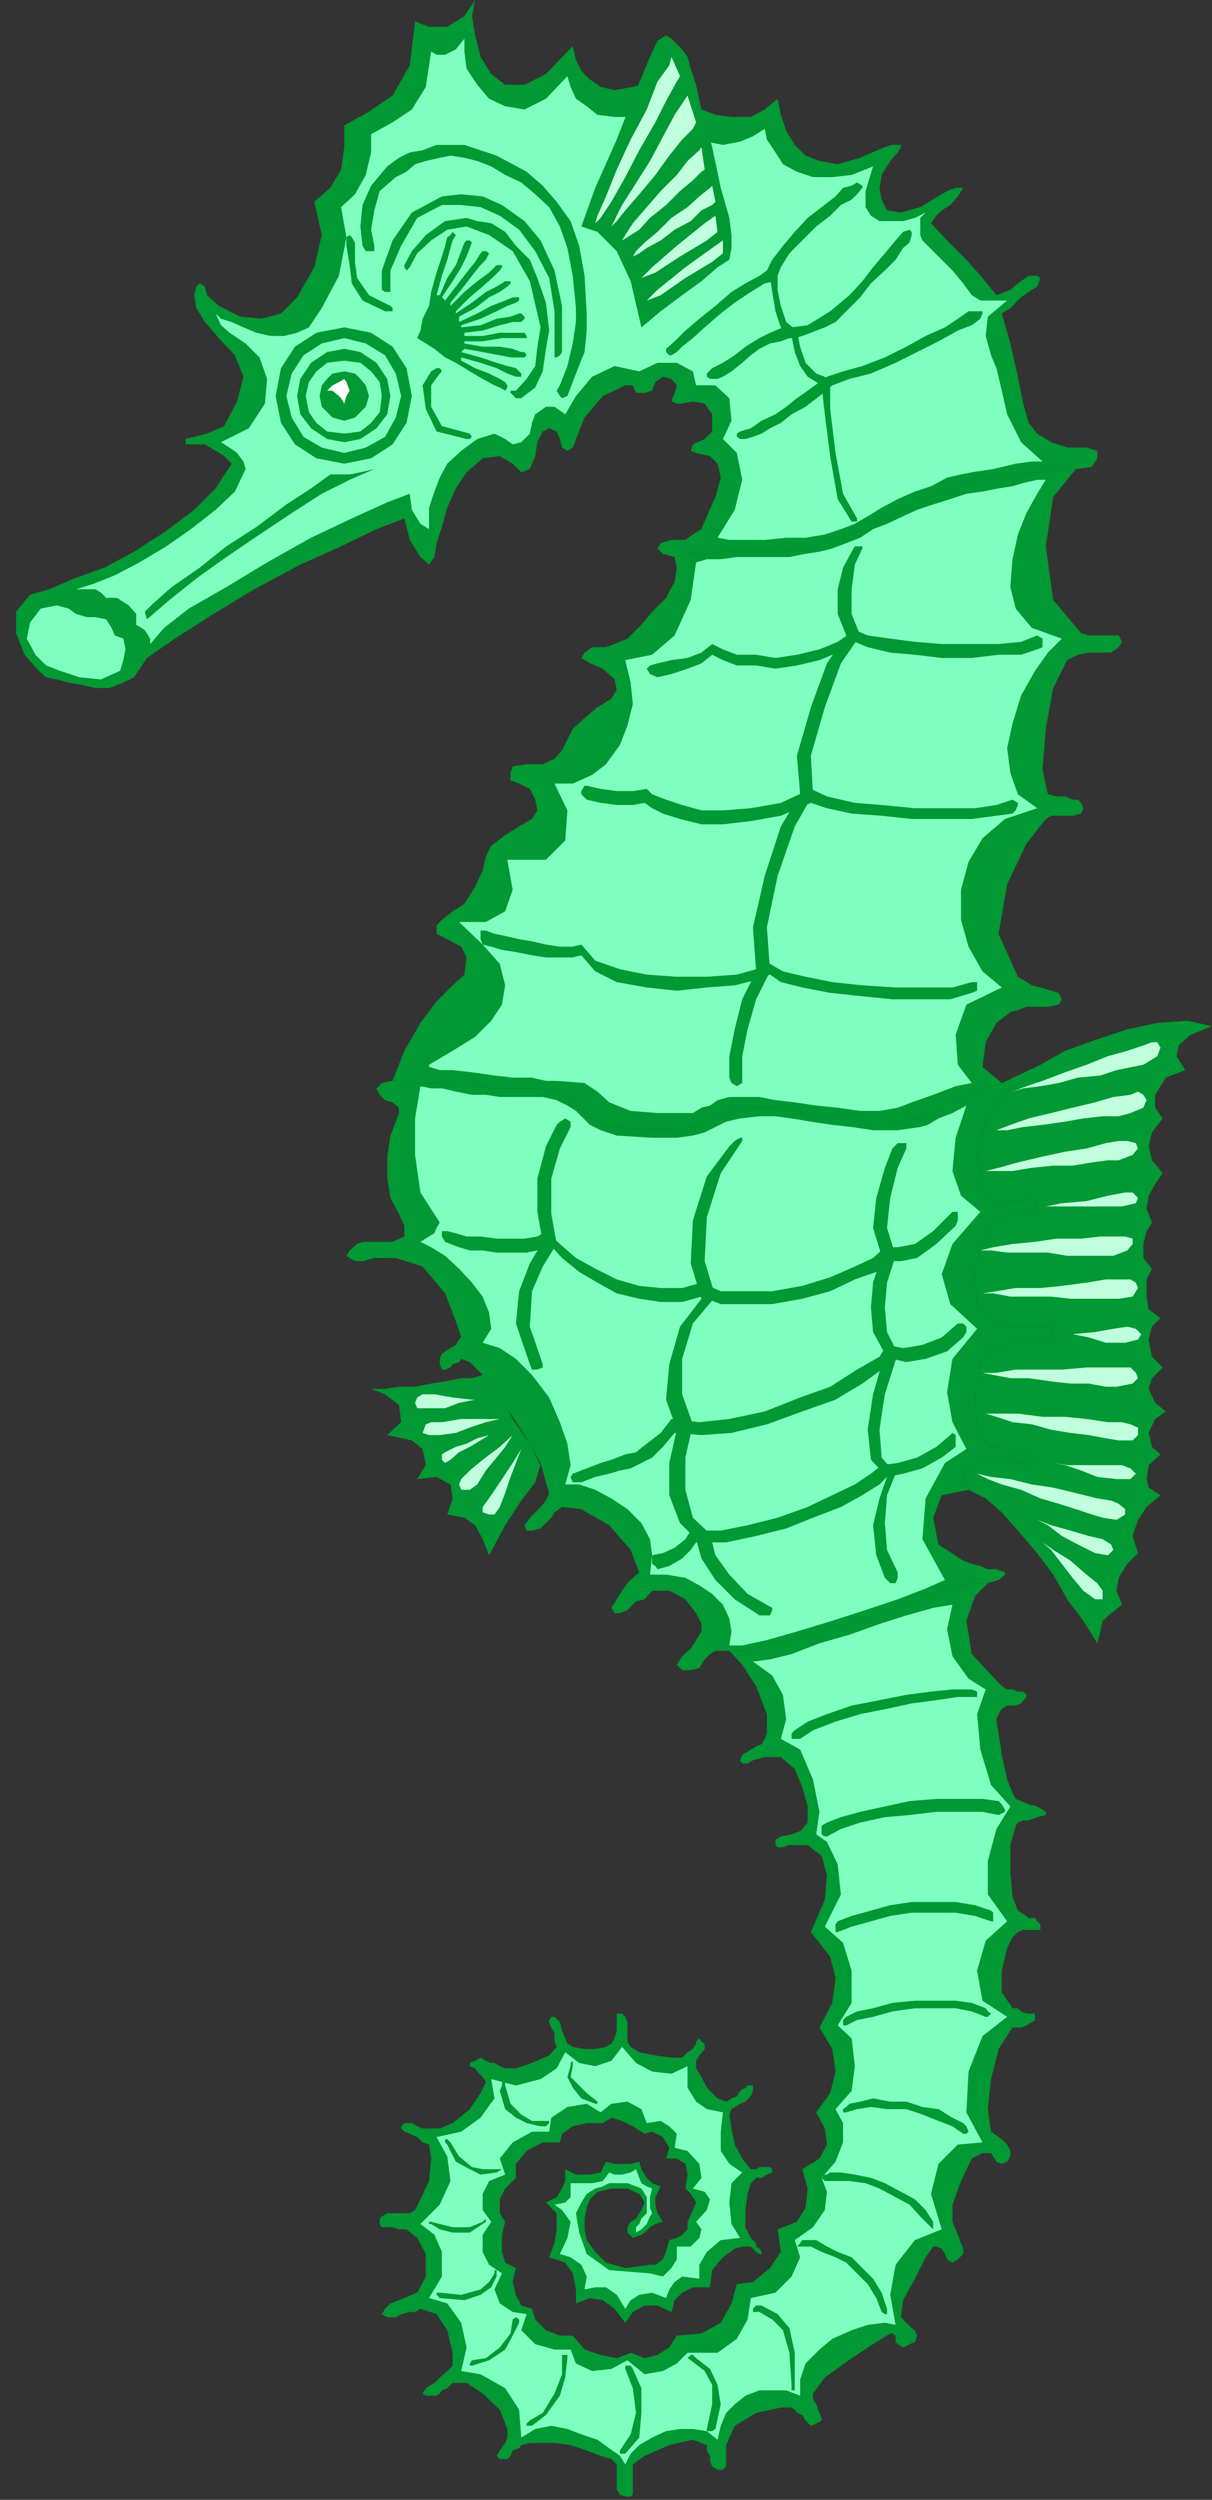 <?xml version="1.0" encoding="UTF-8" standalone="no"?>
<svg
   xmlns:ooo="http://xml.openoffice.org/svg/export"
   xmlns:dc="http://purl.org/dc/elements/1.1/"
   xmlns:cc="http://creativecommons.org/ns#"
   xmlns:rdf="http://www.w3.org/1999/02/22-rdf-syntax-ns#"
   xmlns:svg="http://www.w3.org/2000/svg"
   xmlns="http://www.w3.org/2000/svg"
   xmlns:sodipodi="http://sodipodi.sourceforge.net/DTD/sodipodi-0.dtd"
   xmlns:inkscape="http://www.inkscape.org/namespaces/inkscape"
   version="1.2"
   width="11.3mm"
   height="23.29mm"
   viewBox="0 0 1130 2329"
   preserveAspectRatio="xMidYMid"
   xml:space="preserve"
   id="svg235"
   sodipodi:docname="seahors1.svg"
   style="fill-rule:evenodd;stroke-width:28.222;stroke-linejoin:round"
   inkscape:version="0.92.5 (2060ec1f9f, 2020-04-08)"><rect x="0" y="0" width="1130" height="2329" fill="#333333" stroke="none"/><sodipodi:namedview
   pagecolor="#ffffff"
   bordercolor="#666666"
   borderopacity="1"
   objecttolerance="10"
   gridtolerance="10"
   guidetolerance="10"
   inkscape:pageopacity="0"
   inkscape:pageshadow="2"
   inkscape:window-width="664"
   inkscape:window-height="487"
   id="namedview237"
   showgrid="false"
   inkscape:zoom="0.2102413"
   inkscape:cx="21.354332"
   inkscape:cy="43.993699"
   inkscape:window-x="0"
   inkscape:window-y="0"
   inkscape:window-maximized="0"
   inkscape:current-layer="svg235" />
 <defs
   class="ClipPathGroup"
   id="defs8">
  <clipPath
   id="presentation_clip_path"
   clipPathUnits="userSpaceOnUse">
   <rect
   x="0"
   y="0"
   width="21000"
   height="29700"
   id="rect2" />
  </clipPath>
  <clipPath
   id="presentation_clip_path_shrink"
   clipPathUnits="userSpaceOnUse">
   <rect
   x="21"
   y="29"
   width="20958"
   height="29641"
   id="rect5" />
  </clipPath>
 </defs>
 <defs
   class="TextShapeIndex"
   id="defs12">
  <g
   ooo:slide="id1"
   ooo:id-list="id3"
   id="g10" />
 </defs>
 <defs
   class="EmbeddedBulletChars"
   id="defs44">
  <g
   id="bullet-char-template-57356"
   transform="matrix(4.8828125e-4,0,0,-4.8828125e-4,0,0)">
   <path
   d="M 580,1141 1163,571 580,0 -4,571 Z"
   id="path14"
   inkscape:connector-curvature="0" />
  </g>
  <g
   id="bullet-char-template-57354"
   transform="matrix(4.8828125e-4,0,0,-4.8828125e-4,0,0)">
   <path
   d="M 8,1128 H 1137 V 0 H 8 Z"
   id="path17"
   inkscape:connector-curvature="0" />
  </g>
  <g
   id="bullet-char-template-10146"
   transform="matrix(4.8828125e-4,0,0,-4.8828125e-4,0,0)">
   <path
   d="M 174,0 602,739 174,1481 1456,739 Z M 1358,739 309,1346 659,739 Z"
   id="path20"
   inkscape:connector-curvature="0" />
  </g>
  <g
   id="bullet-char-template-10132"
   transform="matrix(4.8828125e-4,0,0,-4.8828125e-4,0,0)">
   <path
   d="M 2015,739 1276,0 H 717 l 543,543 H 174 v 393 h 1086 l -543,545 h 557 z"
   id="path23"
   inkscape:connector-curvature="0" />
  </g>
  <g
   id="bullet-char-template-10007"
   transform="matrix(4.8828125e-4,0,0,-4.8828125e-4,0,0)">
   <path
   d="m 0,-2 c -7,16 -16,29 -25,39 l 381,530 c -94,256 -141,385 -141,387 0,25 13,38 40,38 9,0 21,-2 34,-5 21,4 42,12 65,25 l 27,-13 111,-251 280,301 64,-25 24,25 c 21,-10 41,-24 62,-43 C 886,937 835,863 770,784 769,783 710,716 594,584 L 774,223 c 0,-27 -21,-55 -63,-84 l 16,-20 C 717,90 699,76 672,76 641,76 570,178 457,381 L 164,-76 c -22,-34 -53,-51 -92,-51 -42,0 -63,17 -64,51 -7,9 -10,24 -10,44 0,9 1,19 2,30 z"
   id="path26"
   inkscape:connector-curvature="0" />
  </g>
  <g
   id="bullet-char-template-10004"
   transform="matrix(4.8828125e-4,0,0,-4.8828125e-4,0,0)">
   <path
   d="M 285,-33 C 182,-33 111,30 74,156 52,228 41,333 41,471 c 0,78 14,145 41,201 34,71 87,106 158,106 53,0 88,-31 106,-94 l 23,-176 c 8,-64 28,-97 59,-98 l 735,706 c 11,11 33,17 66,17 42,0 63,-15 63,-46 V 965 c 0,-36 -10,-64 -30,-84 L 442,47 C 390,-6 338,-33 285,-33 Z"
   id="path29"
   inkscape:connector-curvature="0" />
  </g>
  <g
   id="bullet-char-template-9679"
   transform="matrix(4.8828125e-4,0,0,-4.8828125e-4,0,0)">
   <path
   d="M 813,0 C 632,0 489,54 383,161 276,268 223,411 223,592 c 0,181 53,324 160,431 106,107 249,161 430,161 179,0 323,-54 432,-161 108,-107 162,-251 162,-431 0,-180 -54,-324 -162,-431 C 1136,54 992,0 813,0 Z"
   id="path32"
   inkscape:connector-curvature="0" />
  </g>
  <g
   id="bullet-char-template-8226"
   transform="matrix(4.8828125e-4,0,0,-4.8828125e-4,0,0)">
   <path
   d="m 346,457 c -73,0 -137,26 -191,78 -54,51 -81,114 -81,188 0,73 27,136 81,188 54,52 118,78 191,78 73,0 134,-26 185,-79 51,-51 77,-114 77,-187 0,-75 -25,-137 -76,-188 -50,-52 -112,-78 -186,-78 z"
   id="path35"
   inkscape:connector-curvature="0" />
  </g>
  <g
   id="bullet-char-template-8211"
   transform="matrix(4.8828125e-4,0,0,-4.8828125e-4,0,0)">
   <path
   d="M -4,459 H 1135 V 606 H -4 Z"
   id="path38"
   inkscape:connector-curvature="0" />
  </g>
  <g
   id="bullet-char-template-61548"
   transform="matrix(4.8828125e-4,0,0,-4.8828125e-4,0,0)">
   <path
   d="m 173,740 c 0,163 58,303 173,419 116,115 255,173 419,173 163,0 302,-58 418,-173 116,-116 174,-256 174,-419 0,-163 -58,-303 -174,-418 C 1067,206 928,148 765,148 601,148 462,206 346,322 231,437 173,577 173,740 Z"
   id="path41"
   inkscape:connector-curvature="0" />
  </g>
 </defs>
 <g
   id="g49"
   transform="translate(-9935,-13685)">
  <g
   id="id2"
   class="Master_Slide">
   <g
   id="bg-id2"
   class="Background" />
   <g
   id="bo-id2"
   class="BackgroundObjects" />
  </g>
 </g>
 <g
   class="SlideGroup"
   id="g233"
   transform="translate(-9935,-13685)">
  <g
   id="g231">
   <g
   id="container-id1">
    <g
   id="id1"
   class="Slide"
   clip-path="url(#presentation_clip_path)">
     <g
   class="Page"
   id="g227">
      <g
   class="Graphic"
   id="g225">
       <g
   id="id3">
        <rect
   class="BoundingBox"
   x="9935"
   y="13685"
   width="1130"
   height="2329"
   id="rect51"
   style="fill:none;stroke:none" />
        <defs
   id="defs56">
         <clipPath
   id="clip_path_1"
   clipPathUnits="userSpaceOnUse">
          <path
   d="m 9935,13685 h 1129 v 2328 H 9935 Z"
   id="path53"
   inkscape:connector-curvature="0" />
         </clipPath>
        </defs>
        <g
   clip-path="url(#clip_path_1)"
   id="g222">
         <path
   d="m 10564,14204 12,-3 h 16 l 17,-2 h 18 18 20 l 18,-3 16,-2 15,-6 15,-5 15,-7 16,-8 17,-8 18,-10 18,-5 18,-7 18,-6 15,-2 15,-3 15,-2 h 13 l 10,-3 h 11 10 l -21,26 -7,46 7,50 26,31 7,2 h 8 8 7 5 l 3,6 -3,5 -7,5 h -10 -11 l -10,2 -10,5 -13,26 -7,38 -3,38 5,23 8,2 h 8 l 7,3 h 5 l 3,3 2,5 -2,5 -8,2 h -7 -8 -5 l -5,3 -18,23 -18,38 -8,46 18,40 5,3 8,5 8,2 10,3 7,2 3,6 -3,5 -10,2 h -12 -8 l -8,3 -7,2 -13,10 -10,18 -3,23 18,15 -8,3 -12,2 -11,6 -12,5 -10,5 -11,7 -10,3 -5,2 -23,3 h -20 l -20,-3 -21,-2 -18,-3 -17,-2 -16,-3 h -15 l -18,3 -13,2 -10,5 -10,6 -10,2 -15,3 h -23 l -33,-3 -16,-5 -10,-5 -7,-8 -6,-5 -7,-5 -10,-5 -13,-3 h -18 -13 -12 l -18,-2 h -18 l -18,-3 h -18 l -12,-2 h -11 l 11,-28 15,-26 15,-20 15,-15 11,-10 2,-16 -5,-10 -13,-7 -10,-5 v -8 l 5,-5 10,-8 11,-7 10,-16 7,-15 3,-13 5,-10 13,-10 13,-8 12,-7 5,-8 -2,-10 -5,-10 -10,-5 -8,-3 v -7 l 2,-6 13,-2 h 15 l 11,-5 7,-8 5,-10 5,-10 11,-10 12,-10 13,-8 5,-8 -2,-10 -11,-10 -12,-5 -8,-5 3,-5 7,-5 h 13 l 8,-3 12,-5 13,-13 10,-12 13,-13 8,-15 2,-13 z"
   id="path58"
   inkscape:connector-curvature="0"
   style="fill:#009933;stroke:none" />
         <path
   d="m 10301,14692 h 11 l 12,2 h 18 l 18,3 h 18 l 18,2 h 12 13 18 l 13,3 10,5 7,5 6,5 7,8 10,5 16,5 33,3 h 23 l 15,-3 10,-2 10,-6 10,-5 13,-2 18,-3 h 15 l 16,3 17,2 18,3 21,2 20,3 h 20 l 23,-3 5,-2 10,-3 11,-7 10,-5 12,-5 11,-6 12,-2 8,-3 h 5 l 3,3 -3,8 -10,5 -10,20 -8,31 5,33 15,12 8,-2 h 8 7 l 8,-3 5,3 v 5 l -2,5 -8,2 h -10 l -8,3 -8,5 -7,3 -8,15 -7,28 2,30 18,18 13,3 h 12 11 2 13 l 2,5 -2,5 -8,2 h -13 l -12,3 -13,2 -10,3 -10,13 -5,30 2,31 10,18 h 10 l 8,2 10,3 8,2 8,5 2,3 -5,2 -10,-2 -13,-3 -10,-2 -10,2 -8,3 -8,5 -5,5 v 8 l 5,7 -25,5 -8,21 5,25 23,15 8,3 8,2 7,3 h 8 l 8,3 v 2 l -6,5 -10,3 h -12 l -11,2 h -7 l -8,3 -18,7 -25,11 -31,10 -33,10 -30,8 -31,7 -23,5 h -12 -13 l -5,3 -5,5 -5,8 -8,2 h -8 l -5,-5 5,-8 8,-7 5,-8 5,-8 v -7 l -5,-10 -10,-13 -15,-8 h -16 l -7,8 -8,2 -3,3 -5,5 -7,3 h -5 l -3,-5 5,-8 5,-8 5,-7 5,-5 6,-5 -8,-21 -20,-23 -26,-15 -18,-2 -7,5 -3,5 -5,5 -5,5 -8,2 h -5 l -2,-5 5,-7 5,-5 5,-5 5,-6 3,-7 -3,-10 -5,-18 -13,-23 -13,-20 -15,-21 -13,-18 -12,-12 -8,-3 -2,3 -6,2 -2,3 -5,2 h -3 l -2,-5 v -5 l 2,-5 8,-5 5,-3 3,-5 2,-2 -5,-15 -10,-26 -21,-25 -25,-8 h -10 -10 l -11,3 h -7 l -5,-3 -3,-2 3,-5 7,-6 5,-2 h 11 10 7 l 11,-5 v -10 l -5,-11 -8,-15 -3,-18 v -20 l 3,-20 5,-13 3,-8 v -5 l -6,-5 -7,-2 -5,-5 -3,-6 5,-5 z"
   id="path60"
   inkscape:connector-curvature="0"
   style="fill:#009933;stroke:none" />
         <path
   d="m 10416,15714 v -13 l 10,-12 15,-8 h 16 l 2,-8 10,-7 13,-3 h 15 l 8,-5 10,3 10,5 11,7 7,-2 10,5 6,10 -3,10 h 10 l 8,5 2,10 -2,13 5,5 5,8 -3,7 -5,11 v 7 l -5,5 -5,3 -7,2 -3,11 -3,7 -7,5 h -5 l -23,3 -18,-5 -10,-10 -8,-11 -2,-10 v -10 l 2,-10 3,-8 7,-7 13,-3 h 15 l 11,5 5,8 -3,7 -5,8 -5,3 -3,5 v 5 l 5,5 8,-3 3,-2 5,-5 5,-3 7,-2 -5,-8 -2,-8 v -7 l 5,-10 -8,-3 -5,-5 -5,-8 -2,-7 -8,2 h -8 -7 l -8,-2 -5,10 -10,2 h -13 l -10,-5 v 11 l -3,7 -5,8 -10,5 10,10 v 15 l -2,13 -5,13 15,5 7,10 3,15 v 13 l 13,-5 12,2 11,8 10,13 7,-10 11,-6 h 12 l 13,6 3,-11 7,-7 10,-5 h 16 l 2,-16 10,-12 11,-8 7,-2 h 5 3 l 2,2 3,3 3,2 h 2 v -2 l -2,-3 -3,-2 v -3 l -3,-3 -2,-2 -5,-10 v -16 l 2,-15 3,-10 2,-2 3,-3 h 5 l 5,-3 5,-2 v -3 l -2,-2 h -3 -2 -5 l -3,2 h -5 l -8,-10 -7,-13 -3,-15 -2,-13 2,-5 8,-5 5,-2 5,-5 2,-5 v -5 h -5 l -2,2 -5,3 -3,5 -5,2 -5,3 -8,-3 -10,-10 -5,-10 -5,-8 v -5 -2 l 3,-5 5,-6 v -5 l -3,-2 -2,-3 -3,3 v 2 l -3,5 -5,3 -5,5 h -10 l -15,-2 -15,-3 -8,-5 -3,-5 v -5 -8 -5 l -2,-5 -3,-3 h -5 v 6 5 5 l -2,7 -3,5 -5,3 -10,2 h -10 l -11,-2 -5,-3 -2,-5 -3,-7 -2,-8 -5,-5 h -3 l -2,3 v 2 l 2,5 3,5 v 8 l 2,5 -7,8 -16,7 -15,5 h -10 l -5,-2 -5,-3 h -3 l -5,-2 -5,-3 -5,3 -5,2 v 3 l 5,2 2,3 5,5 3,5 -5,10 -10,15 -16,13 -12,5 7,26 21,15 25,5 z"
   id="path62"
   inkscape:connector-curvature="0"
   style="fill:#009933;stroke:none" />
         <path
   d="m 10345,15668 h -8 -8 l -5,-2 -5,-3 h -7 l -3,3 v 2 l 3,3 5,2 7,3 5,5 6,2 2,13 -2,21 -8,17 -5,10 -5,3 h -5 -8 -8 l -5,3 -2,2 v 5 l 2,3 h 3 7 l 6,2 h 7 l 10,8 8,15 v 21 l -8,15 -5,2 -7,3 -5,2 -8,3 -5,5 -3,5 5,3 h 8 l 5,-3 8,-2 h 5 l 5,-3 15,5 10,15 5,21 v 12 l -5,5 -7,6 -5,5 -8,5 -3,5 3,2 h 5 5 l 3,-2 2,-3 5,-2 5,-5 h 13 l 15,10 16,15 7,18 v 5 3 l -2,5 -5,7 -3,5 3,3 h 5 2 l 3,-3 2,-5 6,-2 2,-3 8,-2 h 10 13 l 15,2 15,5 13,5 10,3 5,5 v 5 5 8 5 l 3,5 5,2 h 5 l 2,-2 v -5 -5 -8 -10 l 11,-8 23,-10 22,-5 13,5 v 5 l 3,5 v 5 l 2,5 5,3 h 5 l 3,-3 v -2 -5 -3 -5 -5 l 8,-18 20,-12 23,-5 h 10 l 3,2 2,3 5,2 3,5 5,5 5,-2 5,-3 v -2 l -2,-5 -3,-8 -3,-5 v -5 l 11,-15 25,-18 23,-15 13,-8 h 2 l 3,2 v 6 l 2,2 5,3 6,-3 5,-2 2,-6 -2,-5 -3,-2 -5,-5 -5,-5 -5,-18 -13,-15 -13,-16 -17,-10 -18,-10 -18,-5 -18,-5 -13,-3 3,21 -10,15 -16,13 -15,2 -5,18 -10,18 -18,10 -23,2 -7,11 -11,7 -12,3 -13,-5 -13,5 -15,-3 -15,-5 -11,-13 h -12 l -13,-5 -10,-10 -3,-10 -10,-3 -5,-10 -3,-12 3,-13 -10,-5 -3,-10 v -16 l 3,-12 -5,-8 v -13 l 5,-10 10,-10 h -18 l -25,-5 -21,-15 z"
   id="path64"
   inkscape:connector-curvature="0"
   style="fill:#009933;stroke:none" />
         <path
   d="m 10775,15844 2,-16 11,-20 10,-20 7,-10 h 3 l 5,2 3,5 2,5 5,3 5,-3 5,-5 v -5 l -2,-5 -3,-8 -2,-5 -3,-7 v -16 l 8,-22 10,-21 10,-5 h 3 5 l 2,3 3,5 5,2 5,-2 3,-5 v -5 l -3,-6 -5,-5 -3,-2 -7,-5 -3,-21 3,-28 7,-28 11,-17 2,-3 h 3 5 l 5,-2 5,-3 3,-2 v -6 h -6 -2 l -5,-2 -3,-3 h -5 l -10,-15 v -20 l 5,-21 5,-10 5,-5 5,-2 h 3 8 5 v -5 l -3,-3 -2,-3 h -6 l -2,-2 -5,-3 -3,-2 -5,-13 -2,-23 v -25 l 5,-18 2,-3 5,-2 h 5 l 8,-3 8,-2 v -3 l -3,-2 -5,-3 -8,-2 -7,-3 -5,-2 -3,-6 -5,-12 -5,-23 -3,-20 -2,-13 2,-5 3,-5 5,-3 h 8 l 5,-2 5,-6 v -2 l -3,-3 h -5 l -5,-2 h -5 l -5,-3 -28,-30 -5,-31 8,-23 12,-12 h -12 l -11,2 h -7 l -8,3 -18,7 -25,11 -31,10 -33,10 -30,8 -31,7 -23,5 h -12 l 12,13 13,20 10,26 v 18 l -2,5 -3,5 -5,2 -8,5 -5,3 -2,5 2,3 h 5 l 5,-3 11,-3 h 7 8 l 13,11 7,17 5,18 v 15 l -5,6 -2,2 -8,3 -10,2 -5,3 v 5 l 2,2 h 5 l 6,-2 h 7 5 5 l 13,10 5,18 -2,23 -13,30 18,23 5,20 -3,23 -12,23 12,20 3,21 -5,20 -13,18 8,15 2,15 -7,13 -16,10 5,18 -2,18 -8,13 -18,7 13,3 18,5 18,5 18,10 17,10 13,16 13,15 z"
   id="path66"
   inkscape:connector-curvature="0"
   style="fill:#009933;stroke:none" />
         <path
   d="m 9963,14239 -13,16 v 20 l 8,20 13,15 7,6 10,2 11,3 12,2 13,3 h 13 l 13,-5 10,-5 12,-18 26,-18 36,-23 38,-23 43,-23 38,-17 33,-16 26,-10 5,20 10,16 8,7 5,-7 2,-13 5,-15 5,-18 8,-18 10,-15 15,-13 16,-2 12,7 8,8 8,-3 5,-12 2,-13 5,-10 6,-3 7,3 3,7 2,8 5,3 5,-3 3,-8 8,-20 17,-20 21,-10 h 7 l 3,7 h 8 l 7,-2 3,-8 7,-5 8,2 5,6 -2,7 -3,8 5,2 h 5 l 10,-2 11,2 7,10 v 16 l -7,7 -11,5 -2,6 5,2 13,3 7,7 3,13 -5,18 -8,18 -5,12 -8,5 -7,5 h -13 l -10,3 -3,5 5,5 11,3 12,-3 h 16 l 17,-2 h 18 18 20 l 18,-3 16,-2 15,-6 15,-5 15,-7 16,-8 17,-8 18,-10 18,-5 18,-7 18,-6 15,-2 15,-3 15,-2 h 13 l 10,-3 h 11 10 l 15,-2 5,-8 v -7 l -10,-3 h -18 l -15,-5 -13,-8 -8,-10 -5,-18 -5,-25 -7,-31 -8,-28 8,-5 5,-5 5,-5 7,-5 8,-5 3,-8 -3,-2 h -8 l -10,7 -7,6 -5,2 -8,3 -13,-16 -15,-17 -18,-18 -15,-16 5,-7 5,-5 8,-5 7,-8 5,-8 h -2 -5 l -8,3 -25,15 -18,5 -13,-2 -5,-10 -2,-11 2,-12 8,-13 7,-8 3,-5 v -2 h -8 l -7,2 -23,10 -21,6 -17,-3 -13,-5 -10,-10 -8,-13 -5,-15 -3,-15 -12,10 -13,7 h -18 l -15,-2 -13,-5 -13,-10 -7,-13 -3,-15 -23,12 -18,5 -17,3 -13,-3 -10,-7 -8,-8 -5,-10 -3,-13 -25,26 -20,10 h -18 l -13,-10 -10,-16 -5,-20 -3,-18 3,-15 -10,15 -16,10 h -17 l -13,-5 -5,41 -16,28 -22,15 -23,13 v 20 l -3,21 -10,17 -15,13 7,31 -7,30 -16,28 -15,15 -18,5 -20,-2 -20,-10 -11,-10 -2,-8 -5,-3 -3,3 -2,8 2,12 8,13 13,15 15,16 8,20 -6,23 -12,23 -16,7 -12,3 -8,2 v 5 h 8 10 l 10,6 8,5 7,7 -15,23 -20,20 -28,21 -28,18 -28,15 -28,10 -23,10 z"
   id="path68"
   inkscape:connector-curvature="0"
   style="fill:#009933;stroke:none" />
         <path
   d="m 10816,15157 -18,8 -26,10 -30,10 -31,10 -33,10 -28,8 -23,5 h -12 l 2,-13 -2,-12 -6,-13 -10,-10 -12,-8 -13,-7 -18,-3 h -15 l 2,-18 -2,-15 -8,-15 -13,-13 -15,-10 -15,-8 -15,-5 h -13 l 5,-18 -3,-20 -7,-20 -10,-23 -16,-21 -15,-15 -15,-10 -16,-5 8,-13 -2,-15 -6,-15 -10,-13 -12,-13 -13,-12 -13,-8 -10,-5 8,-5 5,-3 2,-5 3,-5 -18,-28 -5,-35 v -34 l 5,-30 10,2 h 10 l 13,3 15,3 h 13 l 13,2 h 12 11 17 l 13,3 10,5 8,5 5,5 8,8 10,5 15,5 33,2 h 23 l 15,-2 11,-3 10,-5 10,-5 13,-3 18,-2 h 15 l 15,2 18,3 20,3 18,2 20,3 h 23 l 21,-3 7,-2 10,-6 13,-5 13,-7 -10,30 -3,31 8,23 18,15 -26,30 -10,28 8,28 25,23 -23,28 -5,31 5,28 13,25 -20,13 -18,33 -3,38 z"
   id="path70"
   inkscape:connector-curvature="0"
   style="fill:#7fffbf;stroke:none" />
         <path
   d="m 10749,13840 -20,8 -18,2 h -18 l -15,-5 -13,-7 -7,-11 -8,-12 -2,-10 -11,7 -12,5 -16,3 -15,-3 -13,-5 -12,-7 -8,-11 -2,-12 -18,10 -18,2 h -15 l -16,-2 -10,-8 -10,-7 -5,-11 -3,-10 -20,21 -20,10 -18,-3 -15,-7 -11,-13 -10,-15 -2,-16 v -12 l -8,10 -10,5 h -8 l -5,-3 -5,33 -13,21 -18,12 -20,11 v 17 l -5,21 -10,18 -13,12 5,28 -7,36 -16,30 -12,18 -11,5 -12,3 h -13 l -13,-3 -12,-5 -11,-5 -10,-3 -5,-5 5,11 8,7 15,10 13,13 7,20 -2,23 -15,23 -26,13 8,5 7,5 6,8 2,7 -10,21 -18,17 -23,18 -23,16 -25,15 -23,12 -20,8 -16,5 h 8 10 l 5,3 5,5 h 10 l 11,7 7,8 v 10 l 5,3 3,2 5,8 v 5 l 13,-15 23,-18 35,-20 38,-23 41,-23 38,-18 33,-15 21,-8 2,15 8,13 8,5 v -7 -13 l 5,-15 5,-13 7,-13 13,-12 15,-11 16,-5 10,5 7,5 8,-2 8,-8 2,-10 3,-8 10,-7 h 8 l 10,7 10,-17 15,-18 21,-10 23,5 17,-8 h 18 l 15,8 3,13 h 18 l 13,12 2,21 -8,17 13,13 5,25 -7,28 -16,26 11,2 h 15 18 l 20,-2 h 18 l 18,-3 15,-5 13,-5 12,-7 13,-8 15,-8 16,-7 15,-5 15,-8 13,-3 10,-2 20,-3 21,-5 15,-2 h 10 l -20,-18 -13,-26 -5,-22 -5,-21 -5,-12 -5,-18 2,-18 18,-15 h -15 -10 l -8,-5 -8,-11 -10,-12 -13,-13 -10,-10 -5,-5 -2,-5 v -8 -8 l 5,-5 -10,5 -11,3 h -10 -12 l -8,-5 -5,-8 v -15 z"
   id="path72"
   inkscape:connector-curvature="0"
   style="fill:#7fffbf;stroke:none" />
         <path
   d="m 10335,14679 10,3 h 12 l 18,2 21,3 17,2 h 18 l 13,3 h 10 l 26,2 12,8 11,10 20,8 25,2 h 21 12 l 8,-5 8,-2 7,-5 11,-3 h 15 13 l 15,3 18,2 20,3 20,2 21,3 h 18 l 17,-3 13,-5 20,-7 21,-8 15,-3 -13,-17 -2,-28 10,-28 33,-16 -18,-15 -13,-23 -7,-25 v -28 l 7,-26 13,-22 21,-18 30,-10 -18,-13 -7,-20 -3,-23 5,-23 8,-26 13,-23 12,-17 13,-13 -28,-10 -15,-18 -5,-20 2,-26 5,-23 8,-20 10,-18 8,-13 h -8 l -13,3 -10,3 -13,2 -15,3 -15,2 -15,5 -16,5 -15,5 -13,6 -15,7 -13,5 -12,8 -13,5 -13,5 -12,3 -13,2 -15,3 h -16 -18 -15 l -15,2 h -13 l -10,3 -5,35 -15,33 -21,18 -25,5 5,21 2,20 -5,20 -7,18 -13,18 -13,10 -18,8 h -17 l 12,25 -2,28 -18,18 h -36 l 5,28 -7,20 -18,10 h -25 l 22,21 16,18 5,20 -3,18 -10,15 -15,15 -21,13 -22,13 z"
   id="path74"
   inkscape:connector-curvature="0"
   style="fill:#7fffbf;stroke:none" />
         <path
   d="m 10406,15711 -5,-15 12,-15 18,-10 h 16 l 2,-13 15,-10 18,-3 13,8 10,-8 15,-2 13,7 5,13 13,-2 8,5 7,7 -2,13 12,3 11,12 2,13 -8,10 11,3 5,7 -3,10 -10,11 5,7 -2,8 -8,8 h -13 v 12 l -5,8 -8,8 -12,-3 -38,-3 -21,-15 -7,-20 -3,-18 5,-10 5,-8 8,-5 7,-2 6,-3 h 7 10 l 8,3 5,2 5,8 v 7 8 l -5,5 -2,5 -3,3 v 5 l 5,-3 5,-5 3,-7 2,-3 -2,-5 v -5 -5 l 2,-8 -5,-2 -5,-3 -2,-5 -3,-8 -5,3 -8,2 h -7 l -5,-2 -6,8 -10,2 h -10 -10 v 8 5 l -5,5 -10,2 7,5 8,11 -3,15 -7,15 10,3 10,7 5,11 -2,12 10,-2 h 10 l 10,7 8,13 5,-8 8,-5 12,-2 13,5 3,-8 5,-7 7,-5 16,2 v -13 l 7,-12 13,-11 18,-2 -8,-13 -2,-20 2,-18 10,-10 -12,-8 -8,-12 v -18 l 2,-18 -15,-3 -10,-7 -8,-13 v -20 l -15,7 -18,-2 -15,-8 -13,-15 -10,13 -15,5 -15,-3 -13,-10 -8,15 -15,10 -23,6 -23,-6 3,18 -13,18 -18,13 -23,5 15,15 16,10 12,8 z"
   id="path76"
   inkscape:connector-curvature="0"
   style="fill:#7fffbf;stroke:none" />
         <path
   d="m 10406,15711 -15,6 -6,12 v 15 l 8,11 -8,12 v 16 l 6,12 12,8 -7,15 5,13 12,8 13,2 -5,15 13,13 18,5 h 15 l 5,13 15,7 18,-2 15,-8 16,13 17,-3 13,-7 10,-10 h 28 l 18,-13 10,-18 3,-20 23,-5 15,-15 8,-18 -5,-16 25,8 18,8 15,12 13,11 8,12 5,13 5,8 5,7 -10,-2 -16,2 -15,5 -18,8 -12,10 -13,13 -5,15 v 15 l -13,-5 h -13 -12 l -13,5 -10,8 -8,8 -5,12 -3,13 -10,-8 -13,-2 h -12 l -13,2 -13,6 -12,7 -8,8 -5,10 -5,-8 -10,-7 -11,-8 -15,-5 -13,-5 -15,-3 -15,3 -13,8 -2,-26 -13,-20 -23,-13 -18,-3 5,-22 -5,-23 -13,-18 -17,-5 12,-20 v -23 l -7,-16 -13,-10 18,-18 10,-22 -3,-23 -10,-18 15,15 16,10 12,8 z"
   id="path78"
   inkscape:connector-curvature="0"
   style="fill:#7fffbf;stroke:none" />
         <path
   d="m 10770,15851 -5,-28 5,-28 18,-23 25,-10 -10,-33 7,-28 18,-18 23,-2 -15,-28 2,-38 13,-33 23,-18 -23,-15 -5,-28 8,-28 20,-18 -18,-25 v -31 l 8,-30 13,-21 -18,-20 -10,-33 -3,-33 8,-23 -16,-10 -15,-21 -5,-25 5,-23 -18,3 -25,7 -25,8 -28,10 -28,8 -26,10 -20,5 -16,2 18,13 10,18 3,23 -5,18 18,10 12,28 6,30 -3,21 10,7 10,21 3,28 -15,30 17,15 8,26 v 30 l -13,21 13,12 3,26 -3,23 -15,17 7,13 v 18 l -7,18 -13,15 5,13 -2,17 -11,16 -17,12 25,8 18,8 15,12 13,11 8,12 5,13 5,8 z"
   id="path80"
   inkscape:connector-curvature="0"
   style="fill:#7fffbf;stroke:none" />
         <path
   d="m 9973,14252 15,-3 11,3 7,5 10,3 h 8 l 10,2 5,8 3,7 8,3 2,10 -2,10 -3,10 -18,8 -20,-2 -18,-6 -13,-5 -10,-10 -8,-15 3,-15 z"
   id="path82"
   inkscape:connector-curvature="0"
   style="fill:#7fffbf;stroke:none" />
         <path
   d="m 10477,13896 15,5 18,18 13,28 10,43 18,-15 20,-15 18,-13 15,-13 11,-7 2,-11 v -12 l -2,-16 -8,-28 -8,-38 -10,-35 -5,-23 -5,-15 -3,-11 -5,-7 -5,-5 -5,-5 -5,-3 -8,5 -7,15 -13,31 -18,46 -20,45 z"
   id="path84"
   inkscape:connector-curvature="0"
   style="fill:#009933;stroke:none" />
         <path
   d="m 11019,14727 -10,13 -3,13 3,13 10,12 -7,10 -6,11 -2,12 5,13 -5,8 -3,12 v 13 l 8,10 -5,10 v 16 l 2,12 11,8 -8,8 -3,12 3,16 10,10 -10,10 -3,10 6,13 10,8 -10,7 -6,13 3,13 8,7 -11,10 -2,13 2,8 11,7 -13,11 -8,12 -5,15 5,16 -10,10 -8,13 -2,12 5,13 -10,8 -8,7 -2,10 -3,11 -13,-21 -15,-20 -13,-23 -15,-20 -18,-21 -15,-17 -15,-13 -16,-8 -5,-7 v -8 l 5,-5 8,-5 8,-3 10,-2 10,2 13,3 10,2 5,-2 -2,-3 -8,-5 -8,-2 -10,-3 -8,-2 h -10 l -10,-18 -2,-31 5,-30 10,-13 10,-3 13,-2 12,-3 h 13 l 8,-2 2,-5 -2,-5 h -13 -2 -11 -12 l -13,-3 -18,-18 -2,-30 7,-28 8,-15 7,-3 8,-5 8,-3 h 10 l 8,-2 2,-5 v -5 l -5,-3 -8,3 h -7 -8 l -8,2 -15,-12 -5,-33 8,-31 10,-20 10,-5 3,-8 -3,-3 h -5 l 15,-7 21,-10 23,-13 28,-10 30,-10 28,-6 28,-2 23,5 -20,8 -11,10 -2,10 8,13 -18,7 -10,16 v 12 z"
   id="path86"
   inkscape:connector-curvature="0"
   style="fill:#009933;stroke:none" />
         <path
   d="m 10385,14966 16,18 12,23 16,23 10,20 -5,16 -13,17 -15,23 -15,28 -6,-15 -7,-13 -10,-7 -16,-3 5,-15 -2,-13 -13,-7 -18,2 8,-13 -3,-15 -10,-8 -23,-5 13,-12 -2,-16 -13,-10 -13,-5 h 13 l 13,-2 h 15 l 15,-3 13,-2 15,-3 h 10 z"
   id="path88"
   inkscape:connector-curvature="0"
   style="fill:#009933;stroke:none" />
         <path
   d="m 10609,13909 v 12 l -10,8 -25,15 -23,16 -13,5 10,-10 26,-21 25,-18 z"
   id="path90"
   inkscape:connector-curvature="0"
   style="fill:#bfffdd;stroke:none" />
         <path
   d="m 10490,13893 2,-7 8,-18 10,-25 13,-28 15,-28 10,-26 11,-15 2,-8 8,18 -3,5 -10,18 -10,20 -15,26 -13,25 -13,23 -10,15 z"
   id="path92"
   inkscape:connector-curvature="0"
   style="fill:#bfffdd;stroke:none" />
         <path
   d="m 10505,13896 10,-20 26,-41 23,-43 12,-18 8,25 -3,6 -10,10 -12,15 -13,18 -15,18 -13,15 -8,10 z"
   id="path94"
   inkscape:connector-curvature="0"
   style="fill:#bfffdd;stroke:none" />
         <path
   d="m 10515,13909 3,-5 7,-11 13,-15 13,-15 15,-15 10,-13 11,-10 2,-3 3,21 -3,2 -8,8 -12,10 -13,13 -15,12 -10,11 -11,7 z"
   id="path96"
   inkscape:connector-curvature="0"
   style="fill:#bfffdd;stroke:none" />
         <path
   d="m 10525,13924 3,-5 8,-8 12,-10 13,-13 15,-10 11,-10 10,-8 2,-2 3,15 -3,3 -10,5 -10,10 -15,8 -13,10 -13,7 -7,5 z"
   id="path98"
   inkscape:connector-curvature="0"
   style="fill:#bfffdd;stroke:none" />
         <path
   d="m 10533,13944 10,-10 23,-20 26,-21 10,-7 2,15 -10,8 -25,15 -23,15 z"
   id="path100"
   inkscape:connector-curvature="0"
   style="fill:#bfffdd;stroke:none" />
         <path
   d="m 10879,14702 13,-5 15,-5 21,-8 20,-7 20,-8 18,-5 15,-5 8,-3 h 5 l 3,5 -3,8 -13,8 -10,2 -15,3 -15,5 -21,2 -18,5 -17,3 -16,2 z"
   id="path102"
   inkscape:connector-curvature="0"
   style="fill:#bfffdd;stroke:none" />
         <path
   d="m 10864,14738 13,-5 17,-6 21,-5 20,-5 21,-5 17,-5 16,-2 7,-3 5,3 3,5 -3,7 -12,5 -11,3 h -15 l -18,2 -17,3 -21,3 -18,2 -15,3 z"
   id="path104"
   inkscape:connector-curvature="0"
   style="fill:#bfffdd;stroke:none" />
         <path
   d="m 10854,14776 12,-3 18,-5 21,-5 23,-5 20,-3 18,-5 12,-2 h 8 l 8,2 2,5 -5,6 -13,5 h -10 l -15,2 -18,3 h -18 l -20,2 -18,3 h -15 z"
   id="path106"
   inkscape:connector-curvature="0"
   style="fill:#bfffdd;stroke:none" />
         <path
   d="m 10849,14850 12,-3 18,-3 21,-2 20,-3 h 23 l 18,-2 h 15 8 l 7,2 v 5 l -5,6 -13,5 h -10 -15 -18 l -18,-3 h -20 -18 l -15,-2 z"
   id="path108"
   inkscape:connector-curvature="0"
   style="fill:#bfffdd;stroke:none" />
         <path
   d="m 10851,14890 13,-2 18,-3 h 23 l 20,-2 23,-3 18,-3 h 15 8 l 5,3 2,5 -5,8 -13,2 h -12 -16 -17 l -18,-2 h -21 -17 l -16,-3 z"
   id="path110"
   inkscape:connector-curvature="0"
   style="fill:#bfffdd;stroke:none" />
         <path
   d="m 10851,14964 h 13 l 18,-3 h 23 20 l 23,-2 h 18 15 8 l 5,5 2,5 -5,5 -15,3 h -10 l -16,-3 h -17 l -18,-2 -21,-3 h -17 l -16,-3 z"
   id="path112"
   inkscape:connector-curvature="0"
   style="fill:#bfffdd;stroke:none" />
         <path
   d="m 10854,15002 h 12 18 l 23,3 h 21 l 20,2 20,3 h 13 l 8,2 7,3 v 7 l -5,5 h -13 l -12,-2 -16,-3 -17,-2 -18,-3 -18,-5 -18,-2 -15,-5 z"
   id="path114"
   inkscape:connector-curvature="0"
   style="fill:#bfffdd;stroke:none" />
         <path
   d="m 10846,15058 13,3 18,2 20,5 20,3 21,5 20,5 13,2 7,3 6,5 v 5 l -8,5 -13,-2 -10,-3 -15,-5 -16,-5 -17,-5 -18,-8 -18,-5 -13,-5 z"
   id="path116"
   inkscape:connector-curvature="0"
   style="fill:#bfffdd;stroke:none" />
         <path
   d="m 10902,15101 13,5 18,5 17,5 13,3 8,5 2,5 -5,5 -12,-2 -16,-8 -15,-8 -13,-10 z"
   id="path118"
   inkscape:connector-curvature="0"
   style="fill:#bfffdd;stroke:none" />
         <path
   d="m 10910,14809 15,-3 23,-2 20,-5 16,-3 h 7 l 5,5 -2,5 -13,3 h -18 -20 -21 z"
   id="path120"
   inkscape:connector-curvature="0"
   style="fill:#bfffdd;stroke:none" />
         <path
   d="m 10922,14928 h 13 l 21,-2 17,-3 13,-2 8,2 5,5 -3,5 -12,3 h -18 l -16,-5 -15,-3 z"
   id="path122"
   inkscape:connector-curvature="0"
   style="fill:#bfffdd;stroke:none" />
         <path
   d="m 10917,15048 13,2 h 20 18 13 l 8,3 5,5 -5,5 h -13 l -18,-2 -15,-6 -15,-5 z"
   id="path124"
   inkscape:connector-curvature="0"
   style="fill:#bfffdd;stroke:none" />
         <path
   d="m 10907,15122 10,7 16,10 15,13 10,8 5,7 v 8 h -7 l -11,-8 -10,-12 -10,-13 -10,-13 z"
   id="path126"
   inkscape:connector-curvature="0"
   style="fill:#bfffdd;stroke:none" />
         <path
   d="m 10391,14989 h -16 l -18,-2 -17,-3 h -11 l -5,3 -2,5 2,5 h 11 15 l 13,-5 15,-3 z"
   id="path128"
   inkscape:connector-curvature="0"
   style="fill:#bfffdd;stroke:none" />
         <path
   d="m 10401,15007 h -16 -20 l -18,3 h -10 l -5,2 -3,8 6,2 h 10 l 15,-2 13,-5 15,-5 z"
   id="path130"
   inkscape:connector-curvature="0"
   style="fill:#bfffdd;stroke:none" />
         <path
   d="m 10413,15022 -12,11 -16,12 -12,10 -8,8 -2,5 2,5 h 8 l 7,-5 8,-13 10,-12 8,-10 z"
   id="path132"
   inkscape:connector-curvature="0"
   style="fill:#bfffdd;stroke:none" />
         <path
   d="m 10421,15035 -8,13 -10,15 -10,15 -8,11 v 5 l 6,2 h 5 l 5,-7 5,-13 5,-15 5,-13 z"
   id="path134"
   inkscape:connector-curvature="0"
   style="fill:#bfffdd;stroke:none" />
         <path
   d="m 10391,15022 -11,3 -10,5 -10,3 -10,5 -3,2 v 5 l 3,3 5,-3 8,-7 10,-5 10,-6 z"
   id="path136"
   inkscape:connector-curvature="0"
   style="fill:#bfffdd;stroke:none" />
         <path
   d="m 10324,14000 8,5 8,5 10,8 10,5 13,8 12,7 11,6 5,2 5,3 2,-3 v -2 l -2,-3 -5,-3 -10,-5 -13,-5 -13,-7 v -3 l 18,5 15,5 10,5 8,3 h 5 v -3 l -2,-2 -3,-3 -8,-2 -10,-3 -15,-5 -18,-5 3,-3 17,3 16,3 10,2 h 8 5 l 2,-2 -2,-3 h -3 l -8,-3 -12,-2 h -16 l -17,-3 v -2 h 17 l 18,-3 h 10 8 5 v -2 l -2,-3 h -3 -8 -12 l -16,3 h -17 v -3 l 17,-2 16,-5 12,-3 h 8 l 3,-3 v -2 l -3,-3 h -2 l -8,3 -13,2 -15,6 -18,2 v -2 l 18,-6 15,-7 10,-5 8,-3 3,-2 v -3 h -3 -3 l -7,3 -13,5 -13,7 -17,8 v -5 l 15,-8 13,-10 10,-5 7,-5 3,-3 v -2 h -3 -2 l -8,5 -10,5 -13,10 -15,10 v -2 l 13,-13 12,-10 11,-10 5,-5 2,-3 v -2 h -5 l -2,2 -5,5 -11,8 -12,10 -13,13 v -3 l 10,-12 10,-13 8,-10 5,-5 3,-6 -3,-2 h -3 l -2,2 -5,8 -8,10 -10,13 -10,13 -3,-3 10,-15 8,-13 5,-10 3,-8 2,-5 -2,-2 h -3 l -2,2 -3,8 -5,13 -8,12 -7,16 h -3 l 5,-18 5,-15 3,-11 2,-7 3,-5 -3,-3 -2,3 -3,2 -2,8 -3,10 -5,15 -5,18 -2,13 -6,12 -2,11 z"
   id="path138"
   inkscape:connector-curvature="0"
   style="fill:#009933;stroke:none" />
         <path
   d="m 10556,14010 8,-7 10,-10 13,-11 15,-12 15,-13 13,-8 13,-7 7,-5 5,-10 10,-13 11,-13 12,-13 13,-10 13,-10 7,-8 8,-2 5,-3 5,3 v 2 l -5,6 -5,5 -10,5 -10,10 -13,10 -13,13 -12,12 -8,13 -5,13 -10,2 -13,8 -15,10 -13,10 -15,13 -11,10 -10,8 -5,5 -5,3 h -2 l -3,-3 z"
   id="path140"
   inkscape:connector-curvature="0"
   style="fill:#009933;stroke:none" />
         <path
   d="m 10594,14033 5,-5 10,-5 11,-7 10,-8 13,-8 10,-5 12,-5 h 8 l 15,-2 21,-13 18,-15 12,-13 10,-13 11,-13 10,-12 7,-8 6,-2 2,2 v 3 l -2,7 -6,5 -7,11 -10,10 -13,12 -10,13 -13,13 -10,10 -10,5 -13,5 -8,3 -7,2 h -5 l -8,3 -10,2 -10,5 -8,6 -8,7 -10,8 -8,5 -5,2 h -5 -2 l -3,-2 z"
   id="path142"
   inkscape:connector-curvature="0"
   style="fill:#009933;stroke:none" />
         <path
   d="m 10625,14087 10,-3 10,-7 13,-6 10,-7 10,-8 10,-7 11,-8 7,-5 15,-5 18,-5 21,-8 20,-10 18,-10 18,-8 12,-8 10,-7 h 6 7 v 2 l -2,5 -8,6 -13,5 -18,10 -20,10 -20,10 -23,10 -20,5 -16,6 -12,10 -13,10 -13,7 -10,8 -10,5 -8,5 -8,3 -7,2 h -5 l -3,-2 v -3 z"
   id="path144"
   inkscape:connector-curvature="0"
   style="fill:#009933;stroke:none" />
         <path
   d="m 10734,14168 -13,-23 -7,-38 -5,-41 v -28 l -13,-5 -10,-10 -5,-15 -3,-15 -10,-8 -5,-15 -3,-15 v -16 l -2,-2 h -3 l -2,2 v 5 l 2,13 3,18 5,15 10,8 3,15 5,13 7,10 13,8 3,27 5,39 7,40 13,21 h 3 2 v 0 z"
   id="path146"
   inkscape:connector-curvature="0"
   style="fill:#009933;stroke:none" />
         <path
   d="m 10902,14277 -15,6 -21,2 h -25 -28 l -25,-2 -23,-3 -21,-3 -12,-5 -16,11 -17,7 -21,5 -20,3 -18,-3 h -18 l -13,-5 -10,-5 -10,8 -13,5 -15,2 -13,3 -7,2 -3,3 3,5 7,3 13,-3 15,-5 13,-5 10,-8 10,5 13,5 h 18 l 18,3 20,-3 21,-5 17,-7 16,-10 12,5 21,5 23,2 25,3 h 28 l 25,-3 h 21 l 15,-5 5,-2 v -5 -3 z"
   id="path148"
   inkscape:connector-curvature="0"
   style="fill:#009933;stroke:none" />
         <path
   d="m 10879,14430 -15,5 -20,3 h -28 -28 l -31,-3 -25,-2 -26,-6 -15,-7 -28,13 -28,5 -26,2 h -20 l -18,-5 -15,-5 -13,-5 -5,-5 -13,2 h -15 l -15,-2 -13,-3 h -2 l -3,5 v 3 l 5,5 13,3 15,2 h 15 l 11,-2 7,5 10,5 16,5 20,5 h 20 l 26,-3 28,-5 28,-12 15,5 23,5 28,2 28,3 h 28 28 l 23,-3 15,-2 3,-3 2,-5 v -2 z"
   id="path150"
   inkscape:connector-curvature="0"
   style="fill:#009933;stroke:none" />
         <path
   d="m 10841,14600 -18,5 h -25 -28 l -31,-2 -28,-3 -25,-5 -21,-5 -12,-7 -13,5 -18,5 -28,2 h -28 l -28,-2 -25,-5 -23,-8 -13,-15 -8,2 h -12 l -13,-2 -13,-3 -12,-2 -13,-3 -10,-2 -8,-3 h -5 v 5 3 l 2,5 8,2 10,3 13,2 15,3 13,2 h 13 12 l 8,-2 13,15 20,10 28,5 28,3 28,-3 26,-2 20,-5 13,-5 10,7 20,5 26,5 28,3 30,3 h 28 26 l 20,-6 5,-2 v -3 -5 z"
   id="path152"
   inkscape:connector-curvature="0"
   style="fill:#009933;stroke:none" />
         <path
   d="m 10739,14196 -7,15 -3,23 v 23 l 8,20 -18,26 -15,41 -13,45 2,36 -17,30 -16,46 -10,48 3,41 -13,26 -8,28 -5,25 v 20 5 l -5,3 -5,-3 -2,-5 v -20 l 5,-25 7,-28 13,-26 -3,-41 11,-48 15,-46 18,-30 -3,-36 13,-45 15,-41 18,-26 -8,-20 v -23 l 5,-20 8,-15 3,-5 h 2 5 z"
   id="path154"
   inkscape:connector-curvature="0"
   style="fill:#009933;stroke:none" />
         <path
   d="m 10352,14832 8,2 10,3 h 13 l 15,2 h 13 13 l 12,-2 8,-5 13,12 15,13 18,10 20,10 21,6 20,2 h 20 l 18,-5 18,8 h 23 25 l 28,-5 26,-8 23,-10 17,-8 11,-10 h 12 l 16,-3 17,-12 18,-18 h 5 v 2 6 l -2,5 -18,17 -18,13 -15,3 h -13 l -10,10 -20,7 -23,11 -26,7 -28,5 h -25 -23 l -18,-7 -18,5 h -20 l -20,-3 -21,-5 -18,-10 -17,-10 -16,-13 -12,-13 -11,6 -10,2 h -13 -15 l -13,-2 h -12 l -10,-3 -8,-3 -5,-2 -3,-5 v -5 z"
   id="path156"
   inkscape:connector-curvature="0"
   style="fill:#009933;stroke:none" />
         <path
   d="m 10833,14931 -15,13 -20,7 -18,3 -13,-3 -10,10 -18,13 -25,15 -31,11 -33,12 -33,8 -28,2 -25,-2 -11,13 -10,10 -10,5 -10,5 -10,2 -10,3 -13,3 -13,5 h -5 -3 l -2,-5 2,-3 13,-5 13,-5 10,-3 13,-5 10,-2 10,-8 13,-10 10,-13 26,3 28,-3 33,-7 33,-13 28,-10 25,-16 21,-12 7,-11 15,3 18,-3 18,-7 15,-13 h 5 l 3,3 v 5 z"
   id="path158"
   inkscape:connector-curvature="0"
   style="fill:#009933;stroke:none" />
         <path
   d="m 10821,15022 -13,11 -18,10 -18,5 -15,2 -10,8 -15,10 -21,10 -23,11 -28,10 -28,7 -25,5 h -28 l -5,8 -10,8 -11,5 -10,2 v 3 5 l 3,2 2,3 11,-3 12,-7 8,-8 5,-7 h 28 l 28,-6 28,-7 25,-10 26,-10 20,-11 16,-10 7,-7 15,-3 18,-5 18,-10 13,-10 v -6 -5 l -3,-2 z"
   id="path160"
   inkscape:connector-curvature="0"
   style="fill:#009933;stroke:none" />
         <path
   d="m 10615,14753 -21,28 -13,41 -2,40 10,33 -20,26 -10,35 -3,33 10,28 -7,31 v 30 l 10,26 15,15 5,18 13,20 18,18 23,15 h 5 5 l 2,-5 v -2 l -23,-13 -17,-18 -13,-18 -5,-20 -16,-15 -7,-26 v -30 l 7,-31 -10,-28 v -33 l 10,-33 21,-25 -10,-33 2,-41 13,-41 20,-30 v -3 h -2 l -5,3 z"
   id="path162"
   inkscape:connector-curvature="0"
   style="fill:#009933;stroke:none" />
         <path
   d="m 10454,14733 -10,20 -8,30 v 31 l 5,28 -12,20 -10,26 -3,30 13,38 2,5 h 5 l 5,-2 v -3 l -12,-35 2,-33 10,-23 13,-21 -5,-28 v -33 l 8,-28 10,-20 v -5 l -5,-3 -5,3 z"
   id="path164"
   inkscape:connector-curvature="0"
   style="fill:#009933;stroke:none" />
         <path
   d="m 10772,15150 -10,-21 -2,-25 2,-26 8,-20 -13,-15 -2,-26 5,-33 12,-38 -10,-20 -2,-23 2,-23 8,-25 -8,-26 3,-28 7,-28 8,-18 v -5 h -3 -5 l -5,5 -7,18 -8,28 -3,28 8,26 -8,25 -2,23 2,23 11,20 -11,38 -5,33 3,28 15,16 -7,20 -6,25 3,28 8,21 5,5 h 5 l 2,-5 z"
   id="path166"
   inkscape:connector-curvature="0"
   style="fill:#009933;stroke:none" />
         <path
   d="m 10841,15266 h -13 l -20,3 -23,3 -23,5 -25,5 -23,7 -21,8 -12,8 h -5 -3 v -5 l 3,-3 12,-8 18,-7 23,-8 26,-5 25,-5 23,-3 20,-2 h 13 5 l 5,2 v 5 z"
   id="path168"
   inkscape:connector-curvature="0"
   style="fill:#009933;stroke:none" />
         <path
   d="m 10706,15383 13,-5 18,-5 23,-5 23,-5 25,-2 h 23 20 l 15,2 3,3 3,5 v 2 l -6,3 -15,-3 h -20 -23 l -25,3 -23,2 -23,5 -18,6 -13,7 h -2 l -3,-2 v -8 z"
   id="path170"
   inkscape:connector-curvature="0"
   style="fill:#009933;stroke:none" />
         <path
   d="m 10716,15475 13,-5 18,-5 18,-5 20,-3 h 20 21 l 18,3 15,5 2,2 v 3 5 h -2 l -15,-5 -18,-3 h -21 -20 l -20,3 -18,5 -18,5 -13,5 h -2 v -5 -2 z"
   id="path172"
   inkscape:connector-curvature="0"
   style="fill:#009933;stroke:none" />
         <path
   d="m 10724,15572 10,-5 15,-3 18,-5 21,-3 h 20 18 l 15,3 13,5 h 2 l 3,-3 -3,-2 -2,-3 -13,-5 -15,-2 h -18 -20 l -21,2 -18,5 -15,3 -10,5 -3,3 v 2 3 z"
   id="path174"
   inkscape:connector-curvature="0"
   style="fill:#009933;stroke:none" />
         <path
   d="m 10727,15645 10,-2 12,-3 16,3 h 15 l 15,5 15,2 13,8 10,5 3,3 2,5 -2,2 h -3 l -10,-7 -13,-5 -15,-6 -15,-5 h -18 l -15,-2 -13,2 -10,3 h -3 v -3 l 3,-2 z"
   id="path176"
   inkscape:connector-curvature="0"
   style="fill:#009933;stroke:none" />
         <path
   d="m 10709,15709 h 10 l 13,2 15,3 13,5 15,8 13,7 10,10 7,11 v 2 3 2 l -2,-2 -10,-10 -10,-11 -13,-7 -15,-8 -13,-5 -15,-2 h -13 -10 l -3,-3 3,-3 h 2 z"
   id="path178"
   inkscape:connector-curvature="0"
   style="fill:#009933;stroke:none" />
         <path
   d="m 10686,15772 h 10 l 10,6 10,5 13,5 10,10 10,10 8,13 5,15 v 3 2 h -2 l -3,-2 -5,-13 -8,-13 -10,-10 -10,-10 -10,-5 -13,-5 -10,-5 h -10 -3 l 3,-3 2,-3 z"
   id="path180"
   inkscape:connector-curvature="0"
   style="fill:#009933;stroke:none" />
         <path
   d="m 10676,15907 v -30 l -5,-23 -11,-13 -15,-8 h -5 l -3,3 v 3 h 6 l 12,7 10,10 6,21 2,30 v 5 h 3 v 0 z"
   id="path182"
   inkscape:connector-curvature="0"
   style="fill:#009933;stroke:none" />
         <path
   d="m 10584,15882 13,10 7,15 3,18 -5,23 -3,2 h -2 -3 v -2 l 5,-23 v -18 l -7,-13 -13,-10 -3,-2 3,-3 h 2 z"
   id="path184"
   inkscape:connector-curvature="0"
   style="fill:#009933;stroke:none" />
         <path
   d="m 10513,15968 10,-15 5,-20 -3,-23 -7,-18 v -3 h 2 3 l 2,3 8,18 v 23 l -2,23 -13,15 v 0 h -3 -2 z"
   id="path186"
   inkscape:connector-curvature="0"
   style="fill:#009933;stroke:none" />
         <path
   d="m 10431,15945 13,-10 13,-18 5,-17 2,-18 v -3 h -2 -3 v 3 15 l -7,18 -11,18 -12,7 -3,3 v 2 h 3 z"
   id="path188"
   inkscape:connector-curvature="0"
   style="fill:#009933;stroke:none" />
         <path
   d="m 10375,15889 16,-5 15,-10 7,-13 6,-12 v -3 l -3,-2 v 0 l -3,2 -2,13 -10,13 -13,10 -13,2 -2,3 v 0 2 z"
   id="path190"
   inkscape:connector-curvature="0"
   style="fill:#009933;stroke:none" />
         <path
   d="m 10345,15826 23,2 15,-5 10,-7 5,-10 v -3 -3 h -2 v 3 l -5,8 -8,7 -18,5 -20,-2 h -3 v 2 0 z"
   id="path192"
   inkscape:connector-curvature="0"
   style="fill:#009933;stroke:none" />
         <path
   d="m 10337,15755 8,2 12,3 h 16 l 12,-5 3,-3 v 0 3 l -3,2 -12,8 h -16 l -12,-3 -8,-5 h -2 v -2 0 z"
   id="path194"
   inkscape:connector-curvature="0"
   style="fill:#009933;stroke:none" />
         <path
   d="m 10355,15681 8,13 12,10 10,2 h 16 2 v 0 0 l -5,3 -15,2 -10,-5 -13,-7 -8,-16 -2,-2 v -3 h 2 z"
   id="path196"
   inkscape:connector-curvature="0"
   style="fill:#009933;stroke:none" />
         <path
   d="m 10401,15633 5,17 10,8 10,5 13,3 h 5 l 3,-3 v -2 h -3 -13 l -10,-6 -10,-10 -5,-17 v -3 h -3 v 3 z"
   id="path198"
   inkscape:connector-curvature="0"
   style="fill:#009933;stroke:none" />
         <path
   d="m 10492,15643 -10,-8 -7,-7 -8,-8 2,-10 v -3 -2 l -2,2 v 3 l -3,10 5,10 8,10 13,5 h 2 v 0 0 z"
   id="path200"
   inkscape:connector-curvature="0"
   style="fill:#009933;stroke:none" />
         <path
   d="m 10266,13911 v 18 l 2,15 11,16 20,10 2,2 v 3 h -2 -5 l -21,-10 -10,-16 -2,-17 -3,-18 v -8 l 3,-2 2,2 z"
   id="path202"
   inkscape:connector-curvature="0"
   style="fill:#009933;stroke:none" />
         <path
   d="m 10464,14054 8,-21 8,-20 2,-20 v -16 l -2,-35 -5,-28 -8,-23 -13,-18 -13,-15 -15,-13 -13,-7 -15,-8 -15,-5 -15,-5 h -13 -13 l -13,5 -12,2 -10,5 -11,8 -15,18 -8,18 -2,20 2,18 3,5 h 5 3 v -5 l -3,-15 3,-18 5,-18 15,-13 10,-5 8,-7 10,-3 13,-3 10,-2 13,2 12,3 13,5 13,8 15,7 13,11 13,12 10,18 7,20 5,26 3,30 v 13 l -3,20 -5,21 -7,18 -3,5 3,5 2,2 z"
   id="path204"
   inkscape:connector-curvature="0"
   style="fill:#009933;stroke:none" />
         <path
   d="m 10459,14013 v -43 l -7,-33 -13,-28 -15,-18 -21,-15 -18,-8 -20,-2 -18,2 -28,15 -18,26 -10,28 v 18 l 3,2 h 2 3 v -2 -18 l 10,-23 15,-26 23,-12 h 18 l 18,2 18,8 18,13 15,20 13,25 5,31 v 38 5 h 2 l 3,-2 z"
   id="path206"
   inkscape:connector-curvature="0"
   style="fill:#009933;stroke:none" />
         <path
   d="m 10370,14094 -28,-7 -10,-21 -3,-22 8,-13 5,-3 h 3 l 2,3 -2,2 -8,11 v 20 l 10,18 26,7 2,3 v 0 l -2,2 z"
   id="path208"
   inkscape:connector-curvature="0"
   style="fill:#009933;stroke:none" />
         <path
   d="m 10243,14127 -18,13 -23,15 -28,21 -28,18 -25,20 -26,18 -17,15 -8,8 2,7 21,-18 25,-20 28,-20 31,-21 30,-20 28,-18 26,-13 23,-10 -13,3 -10,2 h -10 z"
   id="path210"
   inkscape:connector-curvature="0"
   style="fill:#009933;stroke:none" />
         <path
   d="m 10421,14056 13,-10 7,-15 3,-21 3,-17 -3,-26 -8,-23 -7,-17 -13,-13 -10,-13 -13,-8 -13,-2 -10,-3 -20,3 -18,13 -13,15 -7,13 v 2 l 2,3 v 0 l 3,-3 7,-13 13,-12 15,-10 18,-3 21,8 22,15 16,28 10,43 -3,18 -2,18 -8,12 -10,11 h -5 v 2 l 5,5 z"
   id="path212"
   inkscape:connector-curvature="0"
   style="fill:#009933;stroke:none" />
         <path
   d="m 10256,14021 15,2 10,8 8,10 2,13 -2,15 -8,10 -10,8 -15,2 -16,-2 -10,-8 -7,-10 -3,-15 3,-13 7,-10 10,-8 16,-2 v -11 l -16,3 -15,10 -10,15 -3,16 3,17 10,13 15,10 16,3 15,-3 15,-10 10,-13 3,-17 -3,-16 -10,-15 -15,-10 -15,-3 z"
   id="path214"
   inkscape:connector-curvature="0"
   style="fill:#009933;stroke:none" />
         <path
   d="m 10256,14000 20,5 18,11 10,17 5,21 -5,20 -10,18 -18,10 -20,5 -21,-5 -17,-10 -11,-18 -5,-20 5,-21 11,-17 17,-11 21,-5 v -10 l -26,5 -20,13 -13,20 -5,26 5,25 13,20 20,13 26,5 25,-5 20,-13 13,-20 5,-25 -5,-26 -13,-20 -20,-13 -25,-5 z"
   id="path216"
   inkscape:connector-curvature="0"
   style="fill:#009933;stroke:none" />
         <path
   d="m 10256,14031 10,2 5,5 5,6 3,10 -3,10 -5,5 -5,5 -10,3 -11,-3 -5,-5 -5,-5 -2,-10 2,-10 5,-6 5,-5 z"
   id="path218"
   inkscape:connector-curvature="0"
   style="fill:#009933;stroke:none" />
         <path
   d="m 10240,14049 h 5 l 6,5 2,2 3,5 2,-7 3,-5 -3,-8 -2,-3 -5,3 -6,3 -2,2 z"
   id="path220"
   inkscape:connector-curvature="0"
   style="fill:#ffffff;stroke:none" />
        </g>
       </g>
      </g>
     </g>
    </g>
   </g>
  </g>
 </g>
</svg>
